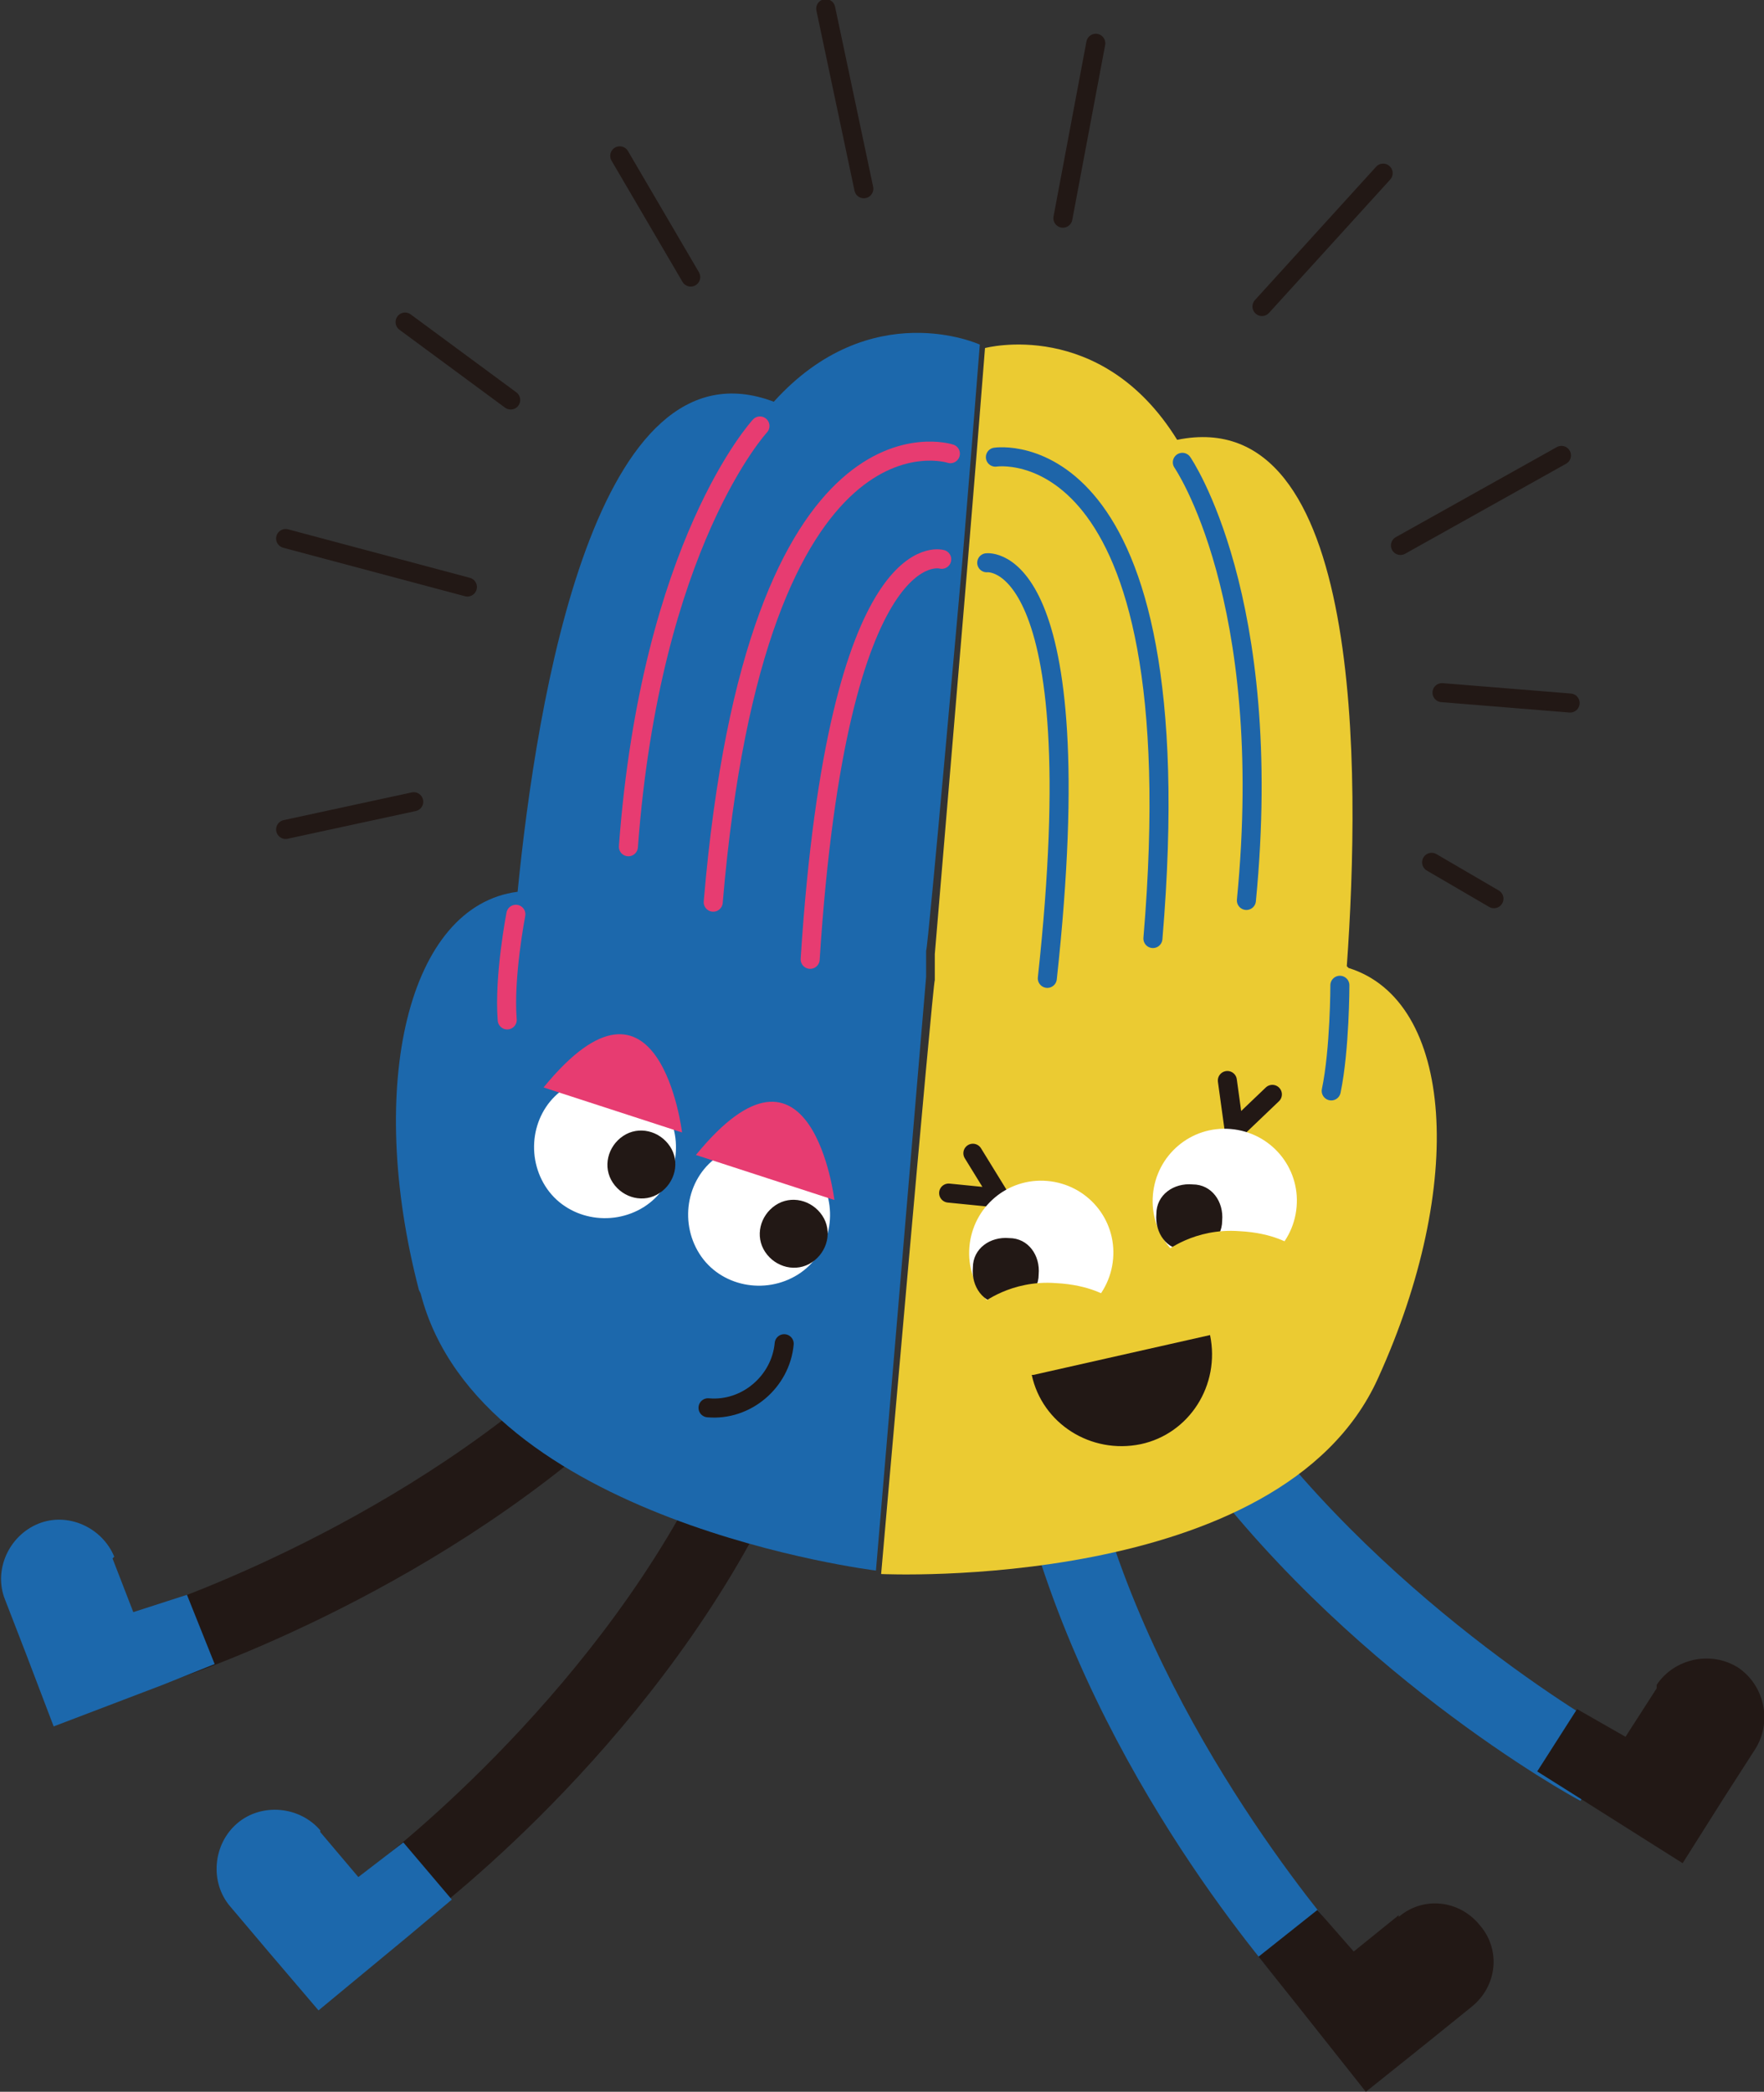 <?xml version="1.0" encoding="UTF-8"?>
<svg id="_レイヤー_2" data-name="レイヤー 2" xmlns="http://www.w3.org/2000/svg" viewBox="0 0 101.9 120.8">
  <rect x="0" y="0" width="101.9" height="120.8" fill="#333333" stroke="none"/>
  <defs>
    <style>
      .cls-1 {
        stroke: #1e65a9;
      }

      .cls-1, .cls-2, .cls-3 {
        fill: none;
        stroke-linecap: round;
        stroke-linejoin: round;
        stroke-width: 1.1px;
      }

      .cls-2 {
        stroke: #221815;
      }

      .cls-3 {
        stroke: #e73c71;
      }

      .cls-4 {
        fill: #ebcb32;
      }

      .cls-5 {
        fill: #fff;
      }

      .cls-6 {
        fill: #e73c71;
      }

      .cls-7 {
        fill: #221815;
      }

      .cls-8 {
        fill: #1c68ac;
      }
    </style>
  </defs>
  <g id="_レイヤー_1-2" data-name="レイヤー 1">
    <g>
      <path class="cls-7" d="M23.6,111.6l-2.5-3.5c.1,0,11.9-8.8,18.8-21.7l3.8,2c-7.4,13.8-19.5,22.7-20.1,23.1"/>
      <path class="cls-8" d="M18.5,105.8l2.2,2.6,2.6-2,2.8,3.3-2.5,2.1-5.2,4.3-2.9-3.4-2.2-2.6c-1.2-1.4-1-3.6,.4-4.8,1.4-1.2,3.6-1,4.8,.4"/>
      <path class="cls-7" d="M9.6,97.1l-1.3-4.1c.1,0,14.1-4.5,24.8-14.4l2.9,3.2c-11.5,10.6-25.9,15.2-26.5,15.4"/>
      <path class="cls-8" d="M6.5,90l1.2,3.1,3.1-1,1.6,4-3,1.2-6.3,2.4-1.6-4.2-1.2-3.1c-.7-1.7,.2-3.7,1.9-4.4,1.7-.7,3.7,.2,4.4,1.9"/>
      <path class="cls-8" d="M74.7,115.4l3.2-2.9c0-.1-9.9-11-14.1-24.9l-4.1,1.3c4.5,15,14.7,26.1,15.1,26.6"/>
      <path class="cls-7" d="M80.8,110.6l-2.6,2.1-2.1-2.4-3.4,2.7,2,2.5,4.2,5.3,3.5-2.8,2.6-2.1c1.5-1.2,1.7-3.3,.5-4.7-1.2-1.5-3.3-1.7-4.7-.5"/>
      <path class="cls-8" d="M91.3,104l2.1-3.8c-.1,0-12.9-7.2-21.5-19l-3.5,2.5c9.1,12.7,22.3,20,22.9,20.3"/>
      <path class="cls-7" d="M95.7,97.5l-1.8,2.8-2.8-1.6-2.3,3.6,2.7,1.7,5.7,3.6,2.4-3.8,1.8-2.8c1-1.6,.5-3.7-1-4.7-1.6-1-3.7-.5-4.7,1"/>
      <path class="cls-4" d="M77.8,55.8c.8-11.2,1-32.6-9.8-30.4-4.4-7.1-11.1-5.3-11.1-5.3l-.5,6.3-.5,6.1-1.9,22.6v1.5c-.1,0-3.1,34.3-3.1,34.3,0,0,23.1,1.1,28.7-11.3,5.1-11.2,4.4-21.8-1.7-23.7"/>
      <path class="cls-7" d="M59.6,79.4c.6,2.8,3.4,4.6,6.3,4,2.8-.6,4.6-3.4,4-6.3l-10.2,2.3Z"/>
      <path class="cls-8" d="M24.3,74.7c3.4,13.2,26.3,16,26.3,16l2.9-34.3v-1.5c.1,0,2.1-22.6,2.1-22.6l.5-6.1,.5-6.3s-6.3-2.9-11.9,3.3c-10.3-3.9-13.7,17.2-14.8,28.3-6.3,.8-8.8,11.1-5.7,23"/>
      <line class="cls-2" x1="63.3" y1="2.5" x2="61.4" y2="12.6"/>
      <line class="cls-2" x1="47.7" y1=".5" x2="49.9" y2="10.9"/>
      <line class="cls-2" x1="35.8" y1="9" x2="39.9" y2="16"/>
      <line class="cls-2" x1="23.4" y1="18.6" x2="29.5" y2="23.1"/>
      <line class="cls-2" x1="79.9" y1="10" x2="72.9" y2="17.7"/>
      <line class="cls-2" x1="90.2" y1="26.3" x2="80.9" y2="31.5"/>
      <path class="cls-1" d="M57.5,26.4s11.6-1.8,9.1,27.8"/>
      <path class="cls-3" d="M54.9,26.2s-11.2-3.7-13.7,25.9"/>
      <path class="cls-3" d="M54.4,32.3s-6-1.8-7.6,23.1"/>
      <path class="cls-1" d="M57,32.5s6.2-.8,3.5,24"/>
      <path class="cls-3" d="M43.9,24.6s-6.3,6.8-7.6,24.3"/>
      <path class="cls-3" d="M29.8,52.8s-.7,3.6-.5,6.1"/>
      <path class="cls-1" d="M68.3,26.7s5.4,7.8,3.7,25.3"/>
      <path class="cls-1" d="M77.4,56.9s0,3.7-.5,6.1"/>
      <polyline class="cls-2" points="70.9 62.4 71.3 65.3 73.5 63.2"/>
      <polyline class="cls-2" points="54.8 68.9 57.8 69.2 56.2 66.6"/>
      <path class="cls-5" d="M64.3,72.7c-.2,2.3-2.2,4-4.5,3.8-2.3-.2-4-2.2-3.8-4.5,.2-2.3,2.2-4,4.5-3.8,2.3,.2,4,2.2,3.8,4.5"/>
      <path class="cls-7" d="M60,73.6c0,1.1-1,1.8-2.1,1.7-1.1,0-1.8-1-1.7-2.1,0-1.1,1-1.8,2.1-1.7,1.1,0,1.8,1,1.7,2.1"/>
      <path class="cls-4" d="M64,74.9s-1-.7-3-.8c-2.6-.2-4.3,1.2-4.3,1.2,0,0,3.8,4,7.3-.4"/>
      <path class="cls-5" d="M74.9,69.7c-.2,2.3-2.2,4-4.5,3.8-2.3-.2-4-2.2-3.8-4.5,.2-2.3,2.2-4,4.5-3.8,2.3,.2,4,2.2,3.8,4.5"/>
      <path class="cls-7" d="M70.6,70.5c0,1.1-1,1.8-2.1,1.7-1.1,0-1.8-1-1.7-2.1,0-1.1,1-1.8,2.1-1.7,1.1,0,1.8,1,1.7,2.1"/>
      <path class="cls-4" d="M74.6,71.9s-1-.7-3-.8c-2.6-.2-4.3,1.2-4.3,1.2,0,0,3.8,4,7.3-.4"/>
      <path class="cls-2" d="M40.9,81.3c2.2,.2,4.2-1.5,4.4-3.7"/>
      <path class="cls-5" d="M32.7,62.8c1.9-1.2,4.5-.7,5.7,1.2,1.2,1.9,.7,4.5-1.2,5.7-1.9,1.2-4.5,.7-5.7-1.2-1.2-1.9-.7-4.5,1.2-5.7"/>
      <path class="cls-7" d="M36,65.6c.9-.6,2.1-.3,2.7,.6,.6,.9,.3,2.1-.6,2.7-.9,.6-2.1,.3-2.7-.6-.6-.9-.3-2.1,.6-2.7"/>
      <path class="cls-6" d="M31.4,62.8l8,2.6s-1.3-10.8-8-2.6"/>
      <path class="cls-5" d="M41.6,66.7c1.9-1.2,4.5-.7,5.7,1.2,1.2,1.9,.7,4.5-1.2,5.7-1.9,1.2-4.5,.7-5.7-1.2-1.2-1.9-.7-4.5,1.2-5.7"/>
      <path class="cls-7" d="M44.8,69.6c.9-.6,2.1-.3,2.7,.6,.6,.9,.3,2.1-.6,2.7-.9,.6-2.1,.3-2.7-.6-.6-.9-.3-2.1,.6-2.7"/>
      <path class="cls-6" d="M40.2,66.7l8,2.6s-1.3-10.8-8-2.6"/>
      <line class="cls-2" x1="16.5" y1="31.1" x2="27" y2="33.9"/>
      <line class="cls-2" x1="83.3" y1="40" x2="90.7" y2="40.6"/>
      <line class="cls-2" x1="16.5" y1="47.9" x2="23.9" y2="46.3"/>
      <line class="cls-2" x1="82.7" y1="49.8" x2="86.3" y2="51.9"/>
    </g>
  </g>
</svg>